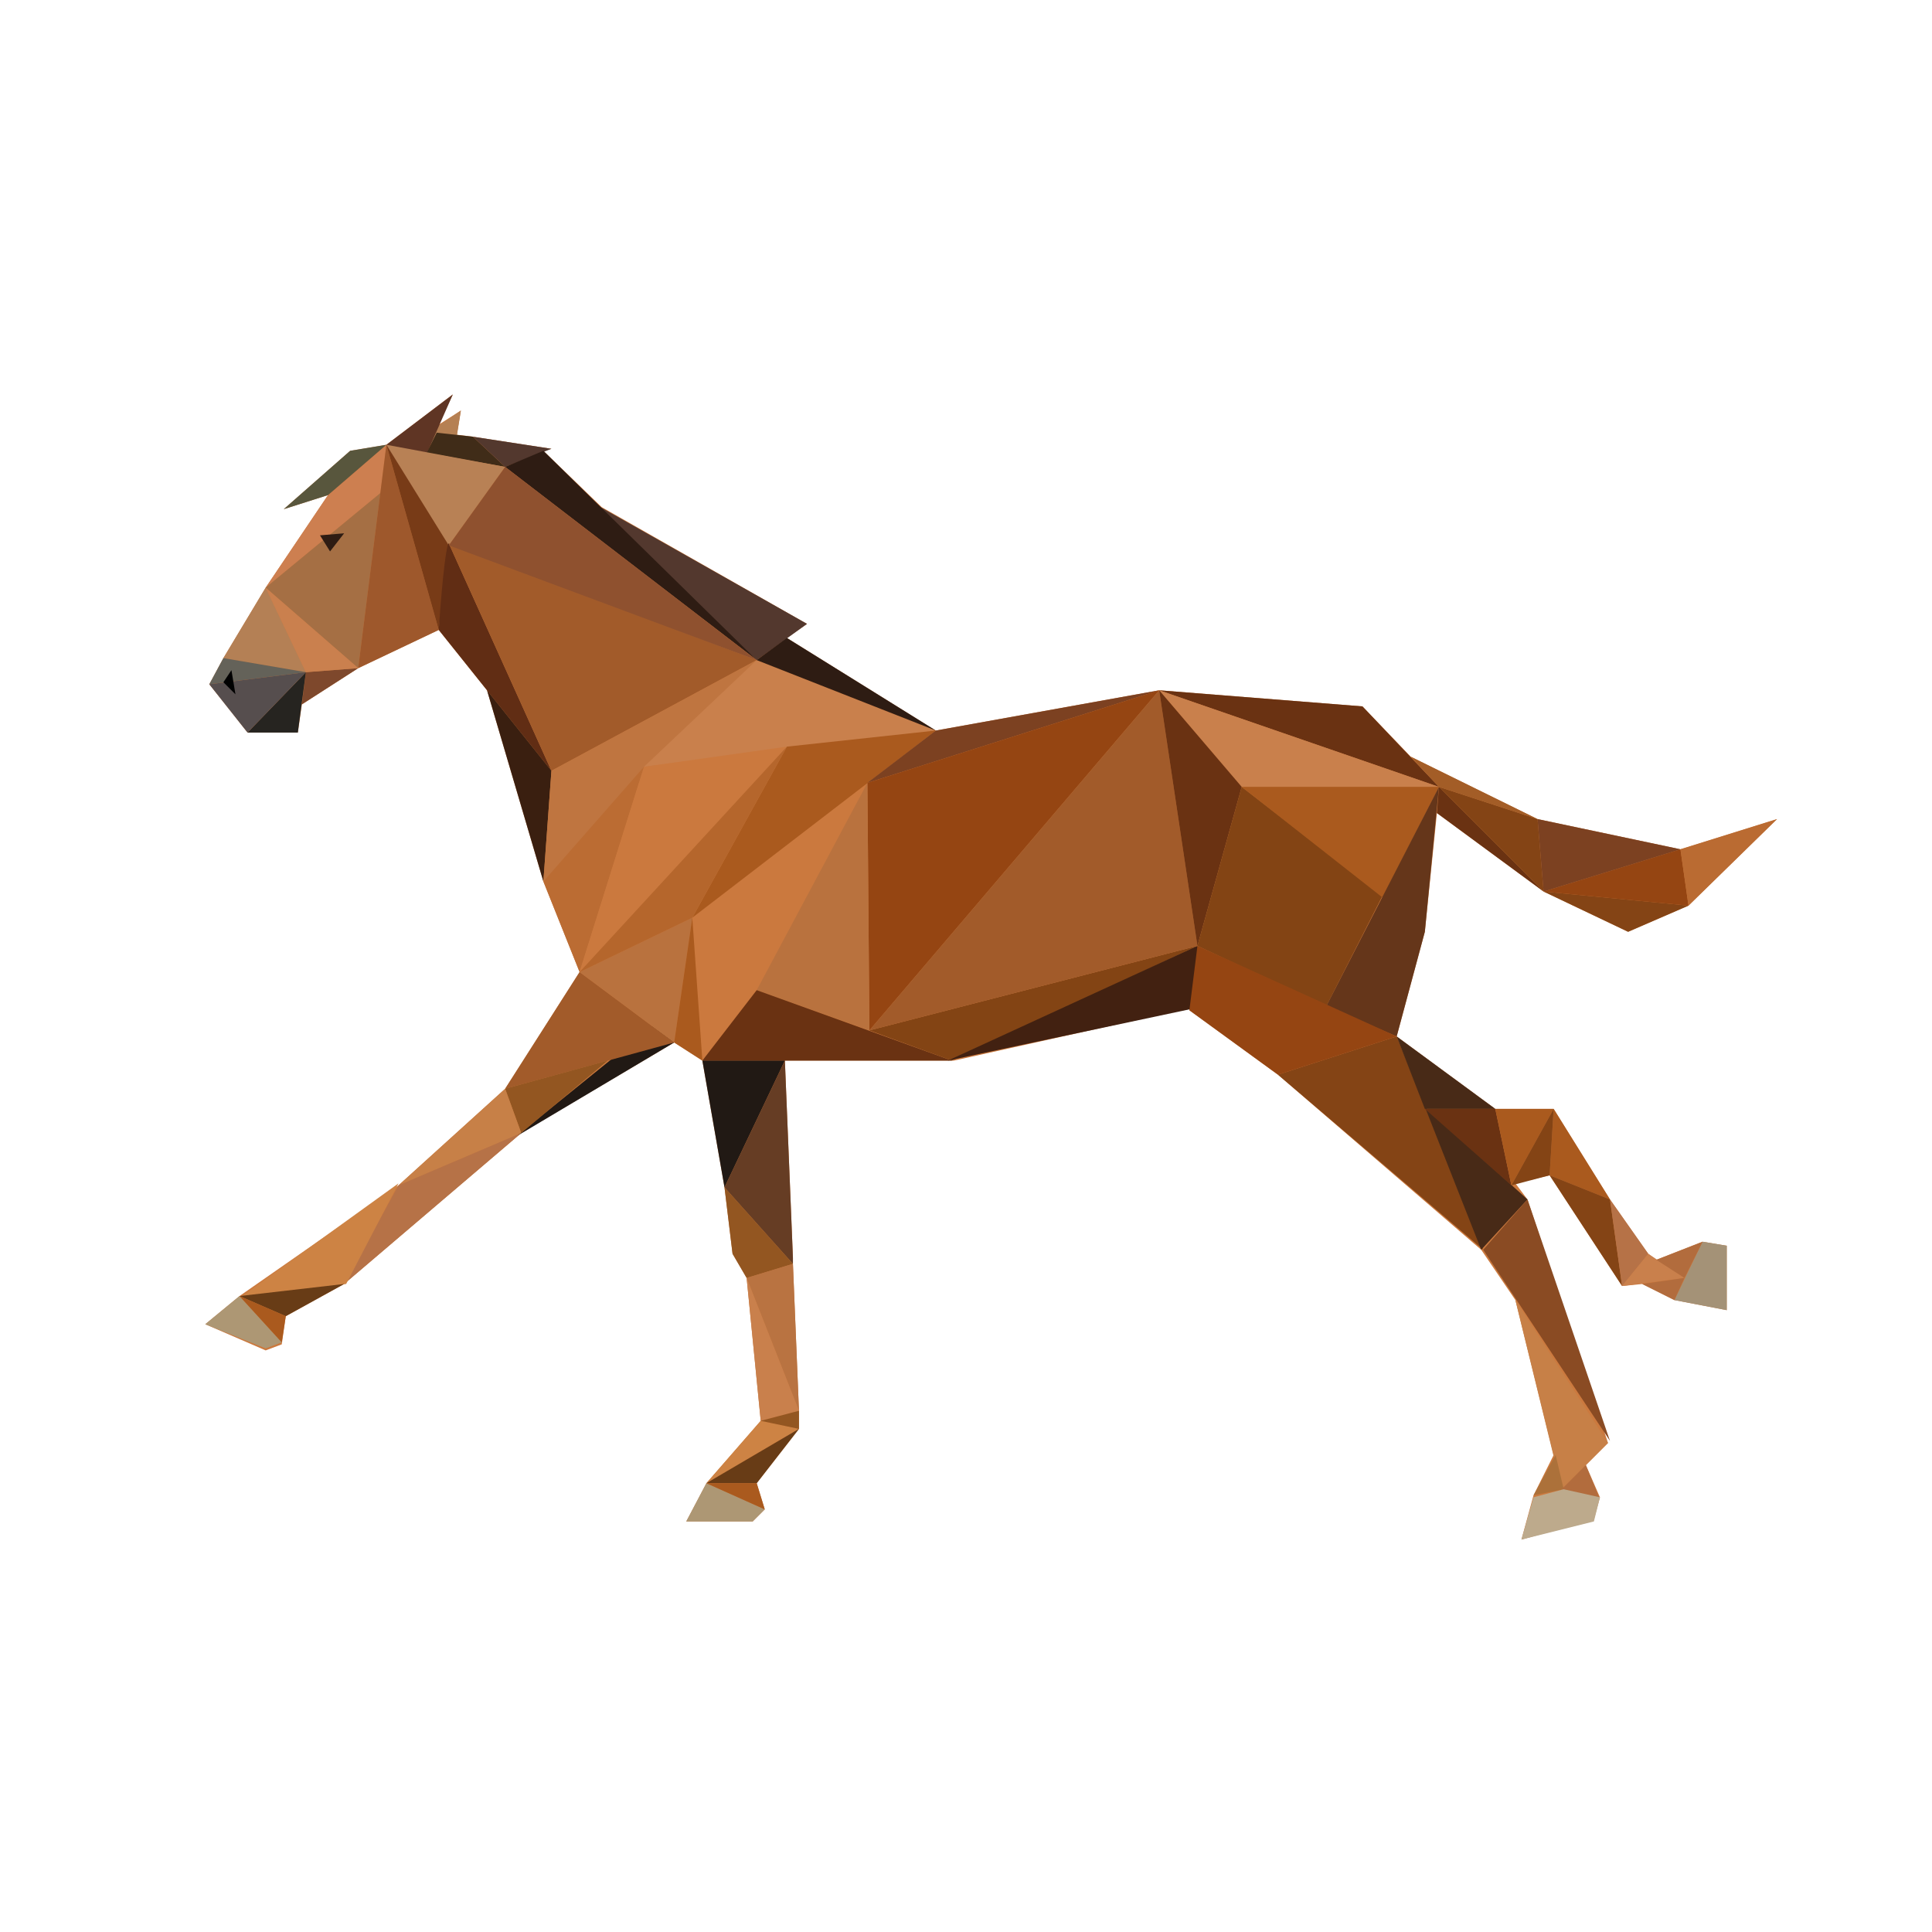 <svg class="cps-animal" xmlns="http://www.w3.org/2000/svg" viewBox="0 0 960 600" width="400" height="400"><path fill="#CB793E" d="m225 16-7 15 11-7-2 12 8 1 39 6-4 1 29 28 102 58-10 7 74 46 111-20 101 8 24 25 63 31 71 15 48-15-44 43-30 13-42-20-53-39-6 59-14 52 49 36h29l28 45 19 27 4 3 23-9 12 2v32l-26-5-16-8-10 1-36-55-17 4 6 8 40 121-11 11 7 16-3 11-36 10 6-22 10-20-19-77-17-25-101-87-44-32v-1l-117 26h-3 1-82l4 98v3l3 73v9l-21 27 4 13-6 6h-33l10-19 27-31-7-71-7-12-4-33-11-63-14-9-76 45-88 75-29 16-2 14-8 3-30-13 17-14 79-55 53-48 37-58-18-45-28-95-24-30-40 19-28 18-2 14h-25l-19-24 7-13 21-35 31-46 29-25-29 25-22 7 33-29 18-3z" data-fill="#CB793E" style="transition: all 2.012s cubic-bezier(0.47, -0.6, 0.52, 1.65) 0s; transform: none;"></path><path fill="#CD7F50" d="m192 41-29 25-31 46 57-47z" data-fill="#CD7F50" style="transition: all 1.906s cubic-bezier(0.47, -0.6, 0.52, 1.65) 0s; transform: none;"></path><path fill="#58563D" d="m174 44-33 29 22-7 29-25-18 3Z" data-fill="#58563D" style="transition: all 0.181s cubic-bezier(0.47, -0.6, 0.52, 1.65) 0s; transform: none;"></path><path fill="#B58053" d="m229 24-22 15 19 4 3-19Z" data-fill="#B58053" style="transition: all 1.921s cubic-bezier(0.47, -0.6, 0.52, 1.65) 0s; transform: none;"></path><path fill="#5F3524" d="m225 16-22 50-11-25z" data-fill="#5F3524" style="transition: all 0.632s cubic-bezier(0.47, -0.6, 0.52, 1.65) 0s; transform: none;"></path><path fill="#A56F44" d="m189 65-11 87-46-40z" data-fill="#A56F44" style="transition: all 0.029s cubic-bezier(0.47, -0.6, 0.52, 1.65) 0s; transform: none;"></path><path fill="#B48055" d="m132 112-21 35 41 7z" data-fill="#B48055" style="transition: all 1.951s cubic-bezier(0.47, -0.6, 0.52, 1.65) 0s; transform: none;"></path><path fill="#7E482C" d="m178 152-26 2-2 16z" data-fill="#7E482C" style="transition: all 2.225s cubic-bezier(0.47, -0.6, 0.52, 1.65) 0s; transform: none;"></path><path fill="#262420" d="m152 154-29 30h25z" data-fill="#262420" style="transition: all 2.928s cubic-bezier(0.47, -0.6, 0.52, 1.65) 0s; transform: none;"></path><path fill="#646259" d="m111 147-7 13 48-6z" data-fill="#646259" style="transition: all 0.523s cubic-bezier(0.47, -0.6, 0.52, 1.65) 0s; transform: none;"></path><path fill="#564E4E" d="m104 160 19 24 29-30z" data-fill="#564E4E" style="transition: all 1.161s cubic-bezier(0.47, -0.6, 0.52, 1.65) 0s; transform: none;"></path><path fill="#402C18" d="m217 35 18 2 16 15-39-7z" data-fill="#402C18" style="transition: all 0.179s cubic-bezier(0.47, -0.6, 0.52, 1.65) 0s; transform: none;"></path><path fill="#9E582C" d="m192 41 26 92-40 19z" data-fill="#9E582C" style="transition: all 1.895s cubic-bezier(0.47, -0.6, 0.52, 1.65) 0s; transform: none;"></path><path fill="#783B17" d="m192 41 31 49-5 43z" data-fill="#783B17" style="transition: all 0.222s cubic-bezier(0.47, -0.6, 0.52, 1.65) 0s; transform: none;"></path><path fill="#B88155" d="m251 52-28 39-31-50z" data-fill="#B88155" style="transition: all 1.158s cubic-bezier(0.47, -0.6, 0.52, 1.65) 0s; transform: none;"></path><path fill="#612D14" d="m223 90 51 113-56-70c2-29 4-43 5-43Z" data-fill="#612D14" style="transition: all 2.035s cubic-bezier(0.47, -0.6, 0.52, 1.65) 0s; transform: none;"></path><path fill="#3A1F10" d="m242 163 28 95 4-55z" data-fill="#3A1F10" style="transition: all 2.712s cubic-bezier(0.47, -0.6, 0.52, 1.65) 0s; transform: none;"></path><path fill="#A25B2A" d="m274 203 102-55-153-58z" data-fill="#A25B2A" style="transition: all 2.84s cubic-bezier(0.47, -0.6, 0.52, 1.65) 0s; transform: none;"></path><path fill="#BF7540" d="M376 148 270 258l4-55z" data-fill="#BF7540" style="transition: all 2.875s cubic-bezier(0.47, -0.6, 0.52, 1.65) 0s; transform: none;"></path><path fill="#53382E" d="m376 148-90-83 115 65z" data-fill="#53382E" style="transition: all 1.595s cubic-bezier(0.47, -0.6, 0.52, 1.65) 0s; transform: none;"></path><path fill="#BB6C33" d="m320 201-32 102-18-45z" data-fill="#BB6C33" style="transition: all 2.523s cubic-bezier(0.47, -0.6, 0.52, 1.65) 0s; transform: none;"></path><path fill="#C9804C" d="m376 148 89 35-145 18 56-53Z" data-fill="#C9804C" style="transition: all 1.965s cubic-bezier(0.47, -0.6, 0.52, 1.65) 0s; transform: none;"></path><path fill="#CB793E" d="M391 191 288 303l32-102z" data-fill="#CB793E" style="transition: all 2.484s cubic-bezier(0.47, -0.6, 0.52, 1.65) 0s; transform: none;"></path><path fill="#AA5A1E" d="m465 183-121 93 47-85z" data-fill="#AA5A1E" style="transition: all 2.732s cubic-bezier(0.47, -0.6, 0.52, 1.65) 0s; transform: none;"></path><path fill="#7C4121" d="m576 163-111 20-34 26 145-46Z" data-fill="#7C4121" style="transition: all 1.993s cubic-bezier(0.47, -0.6, 0.52, 1.65) 0s; transform: none;"></path><path fill="#954512" d="M576 163 432 332l-1-123z" data-fill="#954512" style="transition: all 1.778s cubic-bezier(0.47, -0.6, 0.52, 1.65) 0s; transform: none;"></path><path fill="#B9723E" d="m376 312 56 20-1-123z" data-fill="#B9723E" style="transition: all 0.557s cubic-bezier(0.47, -0.6, 0.52, 1.65) 0s; transform: none;"></path><path fill="#6A3212" d="M349 347h124l-97-35z" data-fill="#6A3212" style="transition: all 1.681s cubic-bezier(0.47, -0.6, 0.52, 1.65) 0s; transform: none;"></path><path fill="#211914" d="m390 347-30 63-11-63z" data-fill="#211914" style="transition: all 1.517s cubic-bezier(0.47, -0.6, 0.52, 1.65) 0s; transform: none;"></path><path fill="#663D24" d="m390 347 4 98v3l-34-38z" data-fill="#663D24" style="transition: all 2.023s cubic-bezier(0.47, -0.6, 0.52, 1.65) 0s; transform: none;"></path><path fill="#935621" d="m360 410 34 38-23 7-7-12z" data-fill="#935621" style="transition: all 0.07s cubic-bezier(0.47, -0.6, 0.52, 1.65) 0s; transform: none;"></path><path fill="#B97341" d="m394 448 3 73-26-66z" data-fill="#B97341" style="transition: all 0.447s cubic-bezier(0.47, -0.6, 0.52, 1.65) 0s; transform: none;"></path><path fill="#53382E" d="m235 37 39 6-23 9-16-15Z" data-fill="#53382E" style="transition: all 2.237s cubic-bezier(0.47, -0.6, 0.52, 1.65) 0s; transform: none;"></path><path fill="#2E1C13" d="m251 52 125 96L270 44z" data-fill="#2E1C13" style="transition: all 2.484s cubic-bezier(0.47, -0.6, 0.52, 1.65) 0s; transform: none;"></path><path fill="#CD8344" d="m397 530-46 27 27-31" data-fill="#CD8344" style="transition: all 0.879s cubic-bezier(0.47, -0.6, 0.52, 1.65) 0s; transform: none;"></path><path fill="#AD9774" d="m380 570-6 6h-33l10-19z" data-fill="#AD9774" style="transition: all 0.4s cubic-bezier(0.47, -0.6, 0.52, 1.65) 0s; transform: none;"></path><path fill="#683C16" d="m397 530-21 27h-25z" data-fill="#683C16" style="transition: all 2.662s cubic-bezier(0.47, -0.6, 0.52, 1.65) 0s; transform: none;"></path><path fill="#AA5A1E" d="M351 557h25l4 13z" data-fill="#AA5A1E" style="transition: all 1.342s cubic-bezier(0.47, -0.6, 0.52, 1.65) 0s; transform: none;"></path><path fill="#834414" d="m595 290-163 42 41 15z" data-fill="#834414" style="transition: all 1.895s cubic-bezier(0.47, -0.6, 0.52, 1.65) 0s; transform: none;"></path><path fill="#422111" d="m595 290 8 29-132 28z" data-fill="#422111" style="transition: all 0.03s cubic-bezier(0.47, -0.6, 0.52, 1.65) 0s; transform: none;"></path><path fill="#A25B2A" d="M576 163 432 332l163-42z" data-fill="#A25B2A" style="transition: all 0.871s cubic-bezier(0.47, -0.6, 0.52, 1.65) 0s; transform: none;"></path><path fill="#6A3212" d="m576 163 139 48-38-40-101-8Z" data-fill="#6A3212" style="transition: all 1.917s cubic-bezier(0.47, -0.6, 0.52, 1.65) 0s; transform: none;"></path><path fill="#C9804C" d="m576 163 41 48h98z" data-fill="#C9804C" style="transition: all 2.987s cubic-bezier(0.47, -0.6, 0.52, 1.65) 0s; transform: none;"></path><path fill="#6A3212" d="m617 211-22 79-19-127z" data-fill="#6A3212" style="transition: all 1.742s cubic-bezier(0.47, -0.6, 0.52, 1.65) 0s; transform: none;"></path><path fill="#834414" d="m617 211 70 54-28 55-64-30z" data-fill="#834414" style="transition: all 2.77s cubic-bezier(0.47, -0.6, 0.52, 1.65) 0s; transform: none;"></path><path fill="#AA5A1E" d="m715 211-28 55-70-55z" data-fill="#AA5A1E" style="transition: all 1.302s cubic-bezier(0.47, -0.6, 0.52, 1.65) 0s; transform: none;"></path><path fill="#65361A" d="m715 211-7 72-14 52-35-15z" data-fill="#65361A" style="transition: all 2.601s cubic-bezier(0.47, -0.6, 0.52, 1.65) 0s; transform: none;"></path><path fill="#844415" d="m635 354 59-19 43 106z" data-fill="#844415" style="transition: all 2.046s cubic-bezier(0.47, -0.6, 0.52, 1.65) 0s; transform: none;"></path><path fill="#482A17" d="m708 370 51 46-23 25z" data-fill="#482A17" style="transition: all 0.87s cubic-bezier(0.47, -0.6, 0.52, 1.65) 0s; transform: none;"></path><path fill="#8A4B23" d="m737 441 63 95-41-120z" data-fill="#8A4B23" style="transition: all 0.578s cubic-bezier(0.47, -0.6, 0.52, 1.65) 0s; transform: none;"></path><path fill="#C78047" d="m753 466 23 94 23-23z" data-fill="#C78047" style="transition: all 0.196s cubic-bezier(0.47, -0.6, 0.52, 1.65) 0s; transform: none;"></path><path fill="#AC713A" d="m773 543-11 20 15-3z" data-fill="#AC713A" style="transition: all 1.543s cubic-bezier(0.47, -0.6, 0.52, 1.65) 0s; transform: none;"></path><path fill="#B26C3D" d="m788 548 7 17-19-5z" data-fill="#B26C3D" style="transition: all 0.954s cubic-bezier(0.47, -0.6, 0.52, 1.65) 0s; transform: none;"></path><path fill="#BDAA8C" d="m762 564-6 21 36-9 3-12-18-4z" data-fill="#BDAA8C" style="transition: all 0.745s cubic-bezier(0.47, -0.6, 0.52, 1.65) 0s; transform: none;"></path><path fill="#CA804E" d="m132 112 20 42 26-2-46-40Z" data-fill="#CA804E" style="transition: all 1.389s cubic-bezier(0.47, -0.6, 0.52, 1.65) 0s; transform: none;"></path><path fill="#C9804C" d="m371 455 7 71 19-5z" data-fill="#C9804C" style="transition: all 2.717s cubic-bezier(0.47, -0.6, 0.52, 1.65) 0s; transform: none;"></path><path fill="#935621" d="m378 526 19-5v9z" data-fill="#935621" style="transition: all 1.148s cubic-bezier(0.47, -0.6, 0.52, 1.65) 0s; transform: none;"></path><path fill="#211914" d="m335 338-79 47 68-55z" data-fill="#211914" style="transition: all 1.763s cubic-bezier(0.47, -0.6, 0.52, 1.65) 0s; transform: none;"></path><path fill="#A25B2A" d="m288 303-37 58 84-23z" data-fill="#A25B2A" style="transition: all 1.546s cubic-bezier(0.47, -0.6, 0.52, 1.65) 0s; transform: none;"></path><path fill="#935621" d="m302 347-51 14 8 22z" data-fill="#935621" style="transition: all 1.192s cubic-bezier(0.47, -0.6, 0.52, 1.65) 0s; transform: none;"></path><path fill="#B9723E" d="m344 276-56 27 47 35z" data-fill="#B9723E" style="transition: all 1.777s cubic-bezier(0.47, -0.6, 0.52, 1.65) 0s; transform: none;"></path><path fill="#B5662C" d="M391 191 288 303l56-27z" data-fill="#B5662C" style="transition: all 1.292s cubic-bezier(0.47, -0.6, 0.52, 1.65) 0s; transform: none;"></path><path fill="#AA5A1E" d="m344 276-9 62 14 9z" data-fill="#AA5A1E" style="transition: all 0.988s cubic-bezier(0.47, -0.6, 0.52, 1.65) 0s; transform: none;"></path><path fill="#8F512F" d="m251 52-28 39 153 57z" data-fill="#8F512F" style="transition: all 0.194s cubic-bezier(0.47, -0.6, 0.52, 1.65) 0s; transform: none;"></path><path fill="#2E1C13" d="m159 86 5 8 7-9z" data-fill="#2E1C13" style="transition: all 2.757s cubic-bezier(0.47, -0.6, 0.52, 1.65) 0s; transform: none;"></path><path fill="#000" d="m115 153-4 6 6 6-2-12Z" data-fill="#000" style="transition: all 1.711s cubic-bezier(0.47, -0.6, 0.52, 1.65) 0s; transform: none;"></path><path fill="#954512" d="m694 335-59 19-44-32 4-32z" data-fill="#954512" style="transition: all 1.117s cubic-bezier(0.47, -0.6, 0.52, 1.65) 0s; transform: none;"></path><path fill="#6A3212" d="m714 224 53 39-52-52z" data-fill="#6A3212" style="transition: all 1.672s cubic-bezier(0.47, -0.6, 0.52, 1.65) 0s; transform: none;"></path><path fill="#844415" d="m715 211 52 52-3-36z" data-fill="#844415" style="transition: all 2.704s cubic-bezier(0.47, -0.6, 0.52, 1.65) 0s; transform: none;"></path><path fill="#A35D27" d="m701 196 63 31-49-16z" data-fill="#A35D27" style="transition: all 2.308s cubic-bezier(0.47, -0.6, 0.52, 1.65) 0s; transform: none;"></path><path fill="#844415" d="m767 263 42 20 30-13z" data-fill="#844415" style="transition: all 2.709s cubic-bezier(0.47, -0.6, 0.52, 1.65) 0s; transform: none;"></path><path fill="#954512" d="m767 263 72 7-4-28z" data-fill="#954512" style="transition: all 0.38s cubic-bezier(0.47, -0.6, 0.52, 1.65) 0s; transform: none;"></path><path fill="#7C4121" d="m764 227 3 36 68-21z" data-fill="#7C4121" style="transition: all 1.345s cubic-bezier(0.47, -0.6, 0.52, 1.65) 0s; transform: none;"></path><path fill="#BA6B32" d="m839 270 44-43-48 15z" data-fill="#BA6B32" style="transition: all 1.917s cubic-bezier(0.47, -0.6, 0.52, 1.65) 0s; transform: none;"></path><path fill="#482A17" d="m694 335 49 36h-35z" data-fill="#482A17" style="transition: all 0.65s cubic-bezier(0.47, -0.6, 0.52, 1.65) 0s; transform: none;"></path><path fill="#6A3212" d="m708 371 43 38-8-38z" data-fill="#6A3212" style="transition: all 1.264s cubic-bezier(0.47, -0.6, 0.52, 1.65) 0s; transform: none;"></path><path fill="#AA5A1E" d="M743 371h29l-21 38zM772 371l28 45-30-12z" data-fill="#AA5A1E" style="transition: all 1.617s cubic-bezier(0.47, -0.6, 0.52, 1.65) 0s; transform: none;"></path><path fill="#844415" d="m770 404-19 5 21-38zM770 404l36 55-6-43z" data-fill="#844415" style="transition: all 2.033s cubic-bezier(0.47, -0.6, 0.52, 1.65) 0s; transform: none;"></path><path fill="#B67247" d="m800 416 19 27-13 16z" data-fill="#B67247" style="transition: all 0.128s cubic-bezier(0.47, -0.6, 0.52, 1.65) 0s; transform: none;"></path><path fill="#C9804C" d="m819 443 18 12-31 4 13-16Z" data-fill="#C9804C" style="transition: all 1.422s cubic-bezier(0.47, -0.6, 0.52, 1.65) 0s; transform: none;"></path><path fill="#A49277" d="m846 437-14 29 26 5v-32z" data-fill="#A49277" style="transition: all 2.397s cubic-bezier(0.47, -0.6, 0.52, 1.65) 0s; transform: none;"></path><path fill="#B26C3D" d="m823 446 23-9-9 18zM816 458l16 8 5-11z" data-fill="#B26C3D" style="transition: all 1.741s cubic-bezier(0.47, -0.6, 0.52, 1.65) 0s; transform: none;"></path><path fill="#C78047" d="m251 361-53 48 61-26z" data-fill="#C78047" style="transition: all 0.465s cubic-bezier(0.47, -0.6, 0.52, 1.65) 0s; transform: none;"></path><path fill="#B67247" d="m259 383-88 75 27-49z" data-fill="#B67247" style="transition: all 2.851s cubic-bezier(0.47, -0.6, 0.52, 1.65) 0s; transform: none;"></path><path fill="#CD8344" d="m172 458-53 7 79-57" data-fill="#CD8344" style="transition: all 0.018s cubic-bezier(0.47, -0.6, 0.52, 1.65) 0s; transform: none;"></path><path fill="#AD9774" d="m140 487-8 3-30-12 17-14z" data-fill="#AD9774" style="transition: all 2.771s cubic-bezier(0.47, -0.6, 0.52, 1.65) 0s; transform: none;"></path><path fill="#683C16" d="m171 458-29 16-23-10z" data-fill="#683C16" style="transition: all 2.733s cubic-bezier(0.47, -0.6, 0.52, 1.65) 0s; transform: none;"></path><path fill="#AA5A1E" d="m119 464 23 10-2 13z" data-fill="#AA5A1E" style="transition: all 2.816s cubic-bezier(0.47, -0.6, 0.52, 1.65) 0s; transform: none;"></path><path fill="#2E1C13" d="m391 137 74 46-89-35z" data-fill="#2E1C13" style="transition: all 1.674s cubic-bezier(0.47, -0.6, 0.52, 1.65) 0s; transform: none;"></path></svg>
